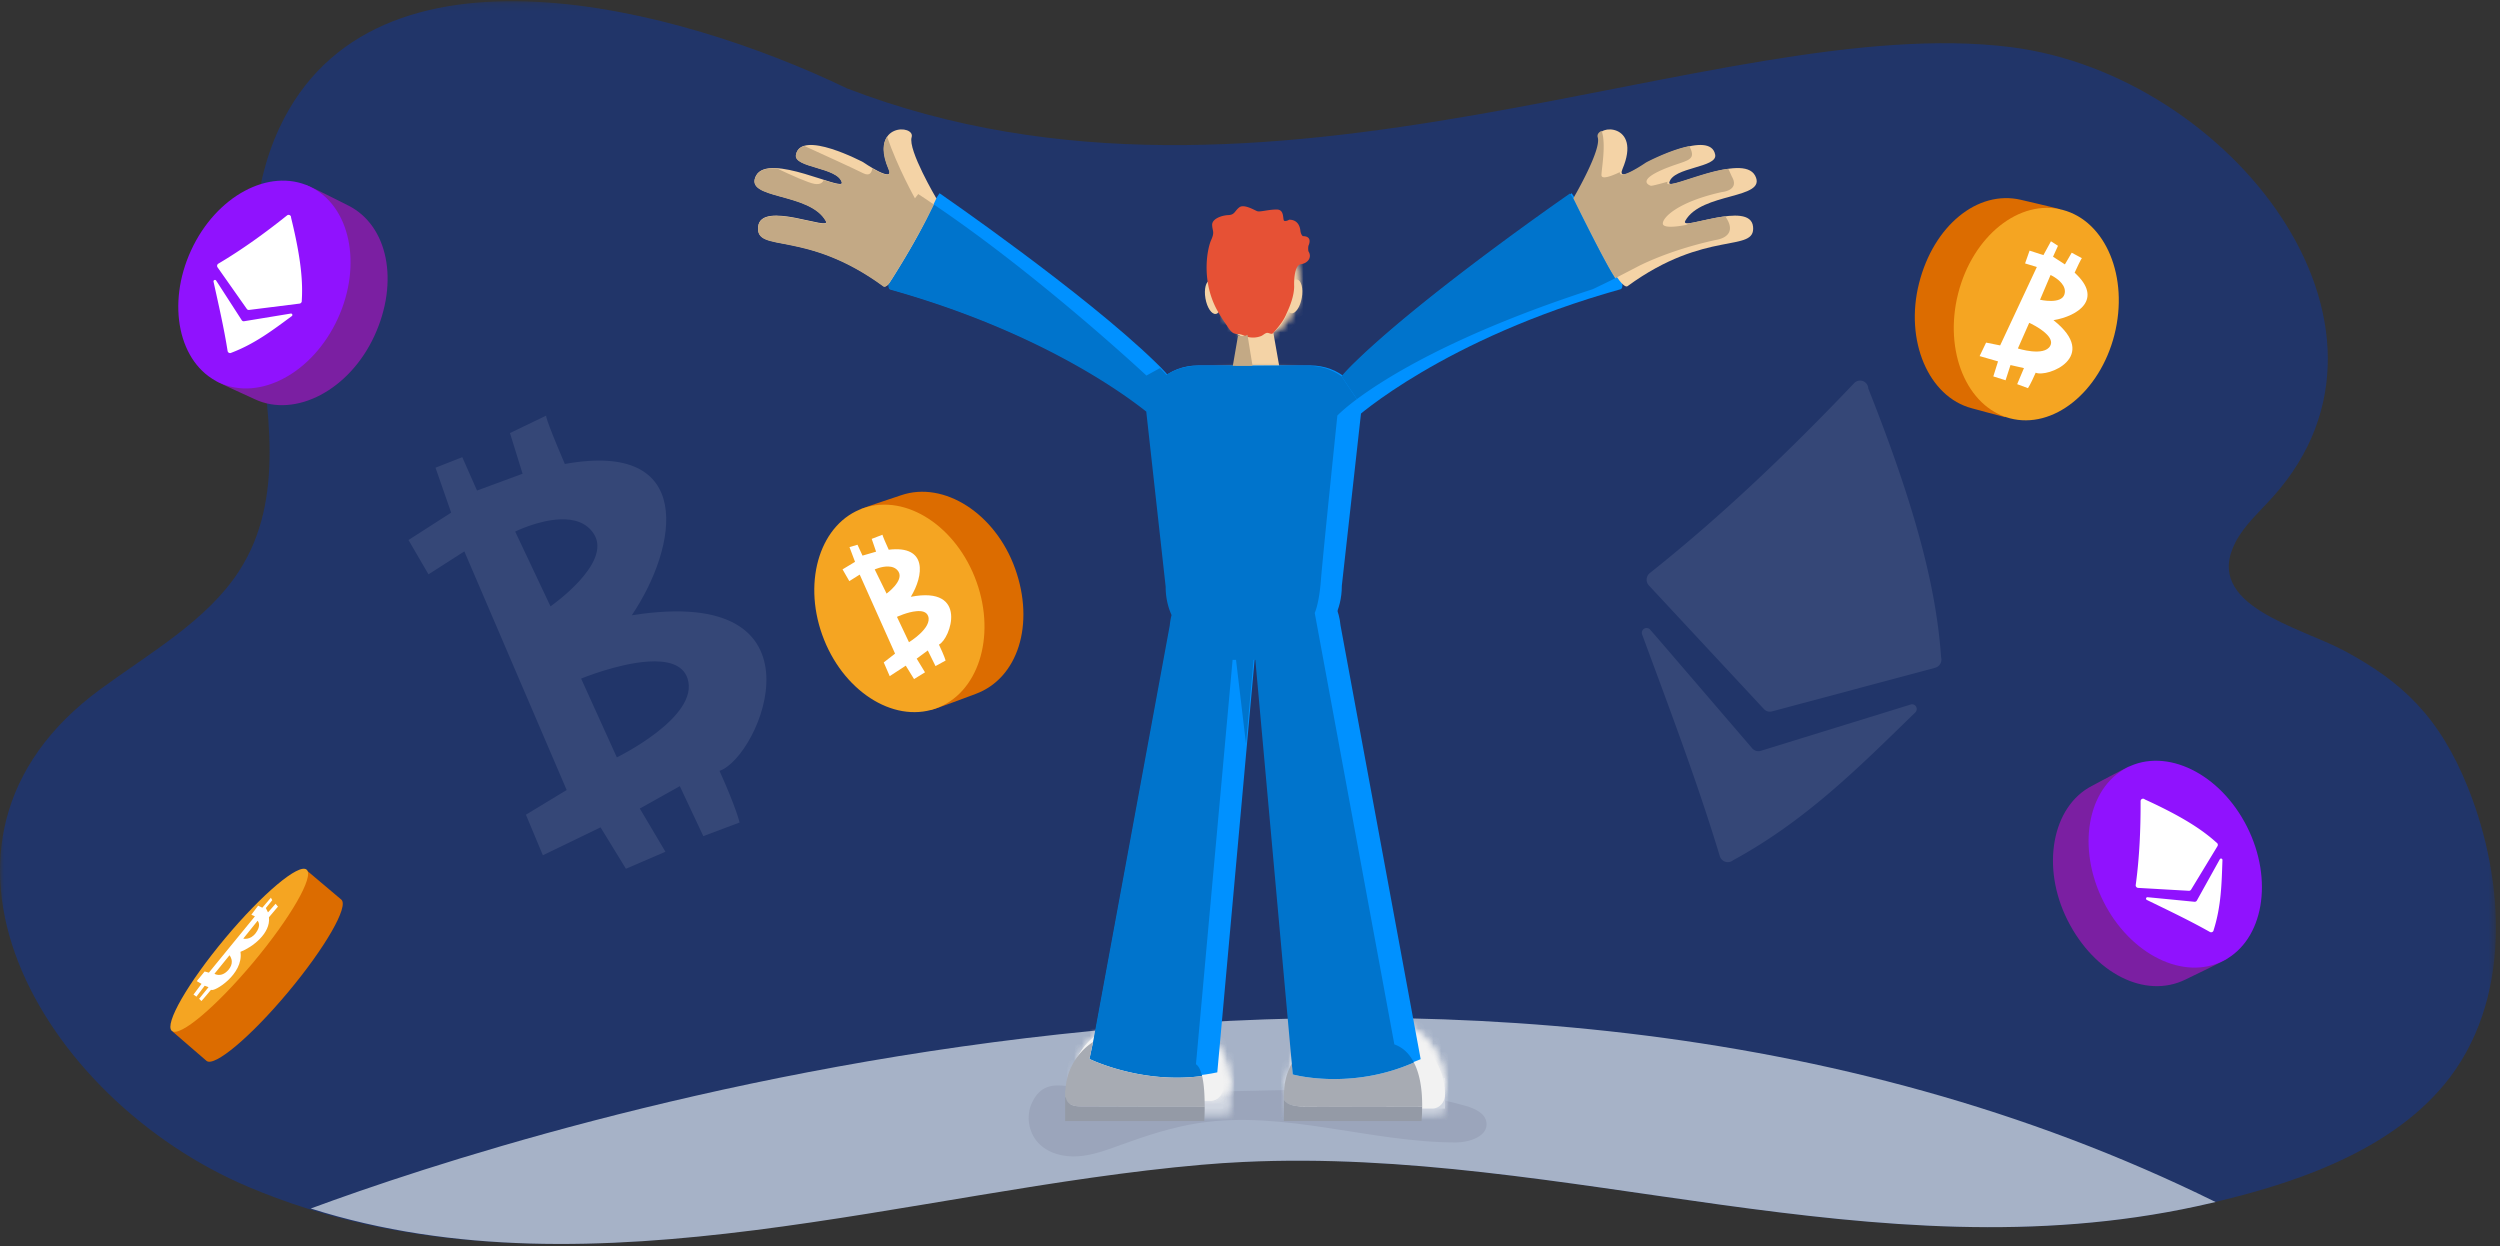 <svg xmlns="http://www.w3.org/2000/svg" xmlns:xlink="http://www.w3.org/1999/xlink" width="327" height="163" viewBox="0 0 327 163"><rect x="0" y="0" width="327" height="163" fill="#333333" stroke="none"/><defs><path id="a" d="M0 .155h326.465v162.551H0z"/><path id="c" d="M.694 2.905c0 1.6 3.418 2.898 7.632 2.898 4.214 0 7.63-1.298 7.63-2.898 0-1.601-3.416-2.898-7.63-2.898S.694 1.304.694 2.905z"/><path id="e" d="M.66.093h20.079v4.419H.66z"/><path id="g" d="M.66.093h20.079v4.419H.66z"/><path id="i" d="M.652 8.662c0 .971.752 1.756 1.679 1.756h16.744c.445 0 .871-.184 1.186-.512.314-.33.49-.776.49-1.244-.017-4.43-3.454-8.01-7.684-8.01H8.34V.616C4.095.616.652 4.218.652 8.662z"/><path id="k" d="M.652 8.662c0 .971.752 1.756 1.679 1.756h16.744c.445 0 .871-.184 1.186-.512.314-.33.49-.776.49-1.244-.017-4.43-3.454-8.01-7.684-8.01H8.34V.616C4.095.616.652 4.218.652 8.662z"/><path id="m" d="M.655.093h20.079v4.419H.655z"/><path id="o" d="M.655.093h20.079v4.419H.655z"/><path id="q" d="M8.36.643C4.116.643.674 4.247.674 8.69c0 .97.752 1.756 1.678 1.756h16.737c.447.003.875-.182 1.191-.512a1.8 1.8 0 00.494-1.244c0-4.444-3.441-8.046-7.687-8.046H8.36z"/><path id="s" d="M8.36.643C4.116.643.674 4.247.674 8.69c0 .97.752 1.756 1.678 1.756h16.737c.447.003.875-.182 1.191-.512a1.8 1.8 0 00.494-1.244c0-4.444-3.441-8.046-7.687-8.046H8.36z"/><path id="u" d="M.264 7.141c0 3.705 2.359 6.71 5.266 6.71 2.91 0 5.268-3.005 5.268-6.71S8.44.431 5.53.431C2.623.431.264 3.436.264 7.141z"/><path id="w" d="M.264 7.141c0 3.705 2.359 6.71 5.266 6.71 2.91 0 5.268-3.005 5.268-6.71S8.44.431 5.53.431C2.623.431.264 3.436.264 7.141z"/></defs><g fill="none" fill-rule="evenodd"><mask id="b" fill="#fff"><use xlink:href="#a"/></mask><path fill="#213569" fill-rule="nonzero" d="M306.671 85.141c-5.874-3.161-18.578-5.92-14.27-14.22 1.168-2.25 3.208-4.046 4.95-5.994 20.078-22.469-5.742-55.165-34.337-58.764-38.292-4.818-97.256 26.58-152.221 5.4C88.987 1.047 48.87-9.878 36.509 16.805c-3.732 8.058-3.756 17.044-2.792 25.693 1.216 10.895 3.72 22.658-2.45 32.2C27.085 81.164 19.615 85.383 13.1 90.17c-27.195 19.981-7.76 53.572 19.34 65.054 39.536 16.75 83.812.646 124.466-2.913 1.831-.16 3.66-.282 5.484-.368 42.362-2.001 82.747 15.015 125.026 5.803 12.234-2.665 24.861-6.96 32.254-15.846 9-10.817 7.978-26.745 3.182-38.775-3.772-9.458-8.744-13.978-16.18-17.985" mask="url(#b)"/><g fill-rule="nonzero"><path fill="#A6B2C7" d="M289.797 157.223c-99.548-49.118-220.736-9.653-249.15.85 37.45 11.868 78.572-2.402 116.53-5.722 1.827-.16 3.652-.281 5.472-.367 42.264-1.995 82.558 14.968 124.739 5.785.8-.174 1.605-.357 2.409-.546"/><path fill="#354777" d="M216.779 83.433l12.33 14.354c.007.008.016.016.022.025a1.074 1.074 0 001.187.395l19.688-6.081a.613.613 0 01.565.226.628.628 0 01-.098.878c-7.172 6.975-14.18 14.064-23.793 19.297a1.077 1.077 0 01-1.432-.062 1.087 1.087 0 01-.284-.435c-2.934-9.713-6.611-19.377-10.177-29.05a.632.632 0 01.176-.679.616.616 0 01.874.053l.942 1.08zm27.596-32.607c7.039 17.72 8.965 27.496 9.524 35.149a1.117 1.117 0 01-.78 1.369L231.78 93.05c-.19.05-.386.049-.573-.004a1.075 1.075 0 01-.524-.344.54.54 0 01-.04-.04l-14.969-16.086-.014-.014a1.117 1.117 0 01.078-1.558c9.507-7.552 18.34-16.008 26.824-24.93a1.08 1.08 0 011.082-.237c.434.148.711.55.73.988z"/><path fill="#DC6C00" d="M262.234 54.563c-1.467-.377-3.637-.982-4.324-1.162-5.647-1.49-8.806-8.832-6.896-16.362 1.908-7.525 7.656-12.235 13.338-10.9 1.541.366 3.622.836 5.1 1.228l-7.218 27.196z"/><path fill="#F5A522" d="M276.568 43.783c1.91-7.528-1.12-14.837-6.765-16.327-5.646-1.489-11.768 3.405-13.678 10.933-1.91 7.527 1.118 14.835 6.764 16.324 5.645 1.491 11.77-3.403 13.68-10.93"/><path fill="#FFF" d="M267.642 43.66c.508.486.822 1.04.525 1.58-.798 1.44-4.228.341-4.228.341l1.482-3.357s1.382.619 2.221 1.435m2.008-6.618c.333.4.546.891.383 1.45-.402 1.369-3.197.716-3.197.716l1.377-3.238s.885.403 1.437 1.072m2.667-3.271l-1.338-.716-.89 1.529-1.553-1.005.649-1.428-.92-.59-.986 1.81-1.81-.59-.588 1.675 1.539.469-4.8 10.256-1.838-.367-.848 1.764 2.409.693-.617 1.965 1.604.507.644-1.992 1.759.397-.886 2.102 1.413.523s.333-.482 1.006-2.023c1.527.667 8.44-2.06 2.328-6.869 3.18-.53 6.582-2.75 2.769-6.212.932-2.03.954-1.898.954-1.898"/><path fill="#DC6C00" d="M40.225 113.942l4.418 3.725c1.014.874-2.112 6.306-6.983 12.13-4.87 5.823-9.64 9.832-10.653 8.96l-4.425-3.82 17.643-20.995z"/><path fill="#F5A522" d="M40.111 113.752c1.014.877-2.115 6.307-6.984 12.13-4.87 5.823-9.64 9.836-10.652 8.96-1.014-.874 2.114-6.306 6.981-12.128 4.872-5.824 9.641-9.836 10.655-8.962"/><path fill="#FFF" d="M30.319 125.804c0 .307-.108.676-.457 1.073-.934 1.06-1.812.493-1.812.493l1.968-2.42s.302.34.3.854m3.56-4.737c-.02.25-.127.573-.425.973-.732.98-1.634.728-1.634.728l1.874-2.332s.217.21.185.63m2.483-2.471l-.313-.38-.996 1.123-.281-.564.838-1.029-.175-.327-1.123 1.31-.546-.265-.89 1.184.467.209-6.022 7.366-.553-.154-1.032 1.263.621.357-1.048 1.4.383.274 1.084-1.427.501.183-1.234 1.523.302.296s.337-.357 1.263-1.481c.299.386 4.295-1.995 3.844-4.956 1.554-.6 3.976-2.425 3.725-4.518 1.229-1.477 1.185-1.387 1.185-1.387"/><path fill="#7B1FA2" d="M291.347 125.38c-1.286.727-3.771 1.906-5.51 2.754-5.253 2.56-11.894-.8-15.399-7.764-3.508-6.967-2.027-14.864 3.16-17.564.812-.422 3.859-2.07 4.919-2.565l12.83 25.14z"/><path fill="#9012FE" d="M293.913 108.142c3.508 6.965 2.146 14.801-3.04 17.503-5.187 2.702-12.236-.755-15.74-7.72-3.508-6.965-2.148-14.802 3.04-17.502 5.184-2.703 12.234.754 15.74 7.72"/><path fill="#FFF" d="M281.331 117.395l5.67.553.01.001a.322.322 0 00.34-.162l3.014-5.42a.186.186 0 01.17-.069c.102.015.174.11.162.212-.107 3.01-.155 6.01-1.154 9.148a.324.324 0 01-.325.284.328.328 0 01-.152-.035c-2.66-1.5-5.472-2.837-8.262-4.196a.188.188 0 01-.102-.184.182.182 0 01.2-.17l.43.038zm-.792-12.832c5.221 2.385 7.675 4.11 9.39 5.657.003 0 .004.002.007.003a.337.337 0 01.109.457l-3.449 5.683a.323.323 0 01-.311.152h-.017l-6.605-.38-.005-.001a.337.337 0 01-.309-.355c.495-3.62.653-7.298.64-11.003a.328.328 0 01.185-.277.328.328 0 01.365.064z"/><path fill="#354777" d="M84.779 86.532c2.398-.153 4.513.31 5.144 2.19 1.682 5.02-9.24 10.344-9.24 10.344L76.01 88.758s4.778-1.972 8.769-2.226M73.287 67.93c1.736-.064 3.421.372 4.405 1.93 2.415 3.833-5.686 9.45-5.686 9.45l-4.62-9.782s3.01-1.492 5.9-1.598m-1.834-13.573l-4.747 2.286 1.65 5.322-5.96 2.199-1.928-4.365-3.502 1.378 2.048 5.876-5.581 3.581 2.615 4.489 4.69-3.002 13.384 31.211-5.331 3.23 2.217 5.305 7.546-3.65 3.32 5.416 5.166-2.226-3.352-5.65 5.232-2.928 3.075 6.537 4.743-1.782s-.394-1.807-2.623-6.755c5.345-1.829 14.806-24.51-11.475-20.35 6.091-9.055 8.378-22.887-8.758-19.79-2.798-6.53-2.43-6.333-2.43-6.333"/><path fill="#DC6C00" d="M112.585 66.585c1.099-.428 4.42-1.51 5.29-1.81 5.578-1.908 12.324 2.374 14.91 9.621 2.586 7.244.377 14.305-5.143 16.359-1.829.678-4.417 1.67-5.842 2.105l-9.215-26.275z"/><path fill="#F5A522" d="M107.545 83.033c2.587 7.246 9.204 11.573 14.78 9.665 5.576-1.91 7.999-9.33 5.412-16.574-2.586-7.248-9.203-11.574-14.78-9.666-5.575 1.908-8 9.329-5.412 16.575"/><path fill="#FFF" d="M119.863 79.945c.7-.065 1.325.058 1.537.637.57 1.545-2.505 3.42-2.505 3.42l-1.572-3.317s1.372-.64 2.54-.74m-3.696-5.847c.52.01 1.031.169 1.347.658.773 1.199-1.549 2.888-1.549 2.888l-1.55-3.161s.884-.405 1.752-.385m-.73-4.157l-1.417.544.574 1.674-1.776.516-.656-1.424-1.048.31.726 1.928-1.633.984.885 1.54 1.36-.856 4.623 10.337-1.48 1.15.78 1.796 2.1-1.37 1.083 1.753 1.433-.883-1.086-1.79 1.45-1.07 1.01 2.044 1.322-.725s-.146-.568-.873-2.085c1.503-.718 3.96-7.729-3.676-6.253 1.678-2.752 2.224-6.777-2.89-6.158-.926-2.031-.811-1.962-.811-1.962"/><path fill="#7B1FA2" d="M28.322 49.882c1.04.541 4.198 1.957 5.026 2.345 5.297 2.473 12.36-1.207 15.623-8.293 3.265-7.083 1.792-14.448-3.437-17.061-1.729-.864-4.177-2.12-5.535-2.7l-11.677 25.71z"/><path fill="#9012FE" d="M24.997 32.74c3.264-7.085 10.203-10.824 15.5-8.352 5.298 2.475 6.944 10.223 3.679 17.306-3.262 7.087-10.203 10.826-15.5 8.353-5.295-2.473-6.944-10.222-3.68-17.306"/><path fill="#FFF" d="M28.504 37.055l3.089 4.785c0 .005.004.007.005.01a.318.318 0 00.155.143.311.311 0 00.182.023l6.121-1.006a.186.186 0 01.094.348c-2.425 1.786-4.805 3.612-7.887 4.78a.324.324 0 01-.424-.078.315.315 0 01-.067-.142c-.475-3.016-1.177-6.05-1.843-9.079a.19.19 0 01.08-.195.185.185 0 01.259.051l.236.36zm9.567-8.593c1.372 5.574 1.546 8.568 1.4 10.872v.007a.336.336 0 01-.29.37l-6.597.828a.318.318 0 01-.313-.148l-.01-.016-3.804-5.41-.005-.004a.339.339 0 01.087-.462c3.146-1.862 6.127-4.021 9.023-6.334a.32.32 0 01.331-.026c.124.061.19.193.178.323z"/><path fill="#9BA5BB" d="M134.986 144.231c-.796 1.681-.479 3.827.769 5.207 1.291 1.424 3.353 1.94 5.272 1.806 1.916-.133 3.745-.826 5.553-1.483 3.331-1.21 6.722-2.328 10.227-2.866 11.127-1.706 22.309 2.507 33.566 2.54 1.844.005 4.333-.822 4.053-2.646-.183-1.2-1.529-1.8-2.697-2.135-8.271-2.38-17.032-2.214-25.639-2.029l-18.48.397c-2.864.062-5.257-.568-7.965-.951-1.991-.282-3.602-.077-4.66 2.16"/><path fill="#F4D3A6" d="M167.402 48.334h-5.872l1.192-6.808h3.482z"/></g><g transform="translate(156 48)"><mask id="d" fill="#fff"><use xlink:href="#c"/></mask><path fill="#B28B67" fill-rule="nonzero" mask="url(#d)" d="M-2.538 8.765H19.19V-2.957H-2.538z"/></g><path fill="#D0D6E1" fill-rule="nonzero" d="M140 145h20v-4h-20z"/><g transform="translate(140 141)"><mask id="f" fill="#fff"><use xlink:href="#e"/></mask><path fill="#D0D6E1" fill-rule="nonzero" mask="url(#f)" d="M-97.096 235.667h210.06v-426.791h-210.06z"/><mask id="h" fill="#fff"><use xlink:href="#g"/></mask><path fill="#D0D6E1" fill-rule="nonzero" mask="url(#h)" d="M-2.257 7.846h25.914V-3.24H-2.257z"/></g><path fill="#F2F2F2" fill-rule="nonzero" d="M147.648 134.034h4.704c4.21 0 7.63 3.654 7.648 8.174 0 .476-.176.932-.49 1.267a1.61 1.61 0 01-1.18.525h-16.66c-.923 0-1.67-.801-1.67-1.792 0-4.534 3.424-8.208 7.648-8.208v.034z"/><g transform="translate(140 133)"><mask id="j" fill="#fff"><use xlink:href="#i"/></mask><path fill="#F2F2F2" fill-rule="nonzero" mask="url(#j)" d="M-97.096 224.278h210.06v-391.225h-210.06z"/><mask id="l" fill="#fff"><use xlink:href="#k"/></mask><path fill="#F2F2F2" fill-rule="nonzero" mask="url(#l)" d="M-2.264 13.476H23.67V-2.439H-2.264z"/></g><path fill="#D0D6E1" fill-rule="nonzero" d="M169 145h20v-4h-20z"/><g transform="translate(168 141)"><mask id="n" fill="#fff"><use xlink:href="#m"/></mask><path fill="#D0D6E1" fill-rule="nonzero" mask="url(#n)" d="M-124.659 235.667H85.402v-426.791h-210.061z"/><mask id="p" fill="#fff"><use xlink:href="#o"/></mask><path fill="#D0D6E1" fill-rule="nonzero" mask="url(#p)" d="M-2.263 7.846h25.914V-3.24H-2.263z"/></g><path fill="#F2F2F2" fill-rule="nonzero" d="M187.324 145H170.67c-.922 0-1.669-.802-1.669-1.791 0-4.534 3.425-8.209 7.648-8.209h4.704c4.225 0 7.648 3.675 7.648 8.209 0 .477-.176.933-.491 1.27a1.61 1.61 0 01-1.185.521"/><g transform="translate(168 133)"><mask id="r" fill="#fff"><use xlink:href="#q"/></mask><path fill="#F2F2F2" fill-rule="nonzero" mask="url(#r)" d="M-124.659 224.278H85.402v-391.225h-210.061z"/><mask id="t" fill="#fff"><use xlink:href="#s"/></mask><path fill="#F2F2F2" fill-rule="nonzero" mask="url(#t)" d="M-2.244 13.502h25.933V-2.413H-2.244z"/></g><g fill-rule="nonzero"><path fill="#0091FF" d="M171.37 47.795h-14.629c-3.85 0-6.898 2.751-6.681 6.054l2.528 22.776c0 12.78 22.922 12.78 22.922 0l2.535-22.776c.222-3.277-2.832-6.054-6.675-6.054"/><path fill="#0091FF" d="M159.512 75.629h-.135c-3.108-.424-5.906 2.288-6.249 6.054l-10.485 56.742s8.136 3.691 16.579 1.837l5.164-57.093c.357-3.767-1.086-7.157-4.874-7.54"/><path fill="#0091FF" d="M168.956 75.741h.134c3.108-.423 5.906 2.287 6.25 6.055l10.483 56.742s-8.135 3.691-16.578 1.837l-5.164-57.093c-.356-3.767 1.086-7.157 4.875-7.54m-17.83-28.378c-9.335-9.07-28.234-22.09-28.234-22.09s-8.17 11.98-6.383 12.563c23.209 6.495 34.667 16.867 34.667 16.867s7.786.141-.05-7.34m26.215 0c9.333-9.07 28.233-22.09 28.233-22.09s8.17 11.98 6.383 12.563c-23.207 6.495-34.667 16.867-34.667 16.867s-7.786.141.05-7.34"/><path fill="#F4D3A6" d="M122.477 25.951s-3.748-6.34-3.235-8.005c.512-1.663-5.583-1.916-2.995 4.163.847 1.985-3.346-.895-3.346-.895s-8.187-4.344-8.783-.966c-.3 1.7 5.511 1.595 6.004 3.612.312 1.282-9.598-3.998-11.232-.876-1.635 3.125 7.038 2.111 9.143 5.906.807 1.457-8.502-2.762-8.867.749-.365 3.51 6.152.284 16.414 7.79 1.172.858 6.897-11.478 6.897-11.478m83.512 0s3.748-6.34 3.236-8.005c-.513-1.663 5.583-1.916 2.994 4.163-.847 1.985 3.346-.895 3.346-.895s8.187-4.344 8.783-.966c.3 1.7-5.51 1.595-6.003 3.612-.313 1.282 9.598-3.998 11.231-.876 1.634 3.125-7.037 2.111-9.143 5.906-.807 1.457 8.502-2.762 8.867.749.365 3.51-6.152.284-16.414 7.79-1.172.858-6.897-11.478-6.897-11.478M170.276 38.94c.21-1.216-.064-2.277-.611-2.37-.546-.094-1.16.815-1.369 2.03-.21 1.215.063 2.276.61 2.372.547.092 1.16-.816 1.37-2.032m-11.236 2.122c.548-.094.821-1.156.61-2.371-.21-1.216-.822-2.125-1.369-2.031-.547.095-.82 1.156-.61 2.37.209 1.217.822 2.126 1.37 2.032"/><path fill="#F4D3A6" d="M164.029 44.387c2.74 0 4.961-2.916 4.961-6.511 0-3.597-2.22-6.511-4.961-6.511s-4.962 2.914-4.962 6.51c0 3.596 2.22 6.512 4.962 6.512"/></g><g transform="translate(159 30)"><mask id="v" fill="#fff"><use xlink:href="#u"/></mask><path fill="#F4D3A6" fill-rule="nonzero" mask="url(#v)" d="M-128.079 335.972h231.177V-62.364h-231.177z"/><mask id="x" fill="#fff"><use xlink:href="#w"/></mask><path fill="#F4D3A6" fill-rule="nonzero" mask="url(#x)" d="M-2.947 16.961h16.955V-2.681H-2.947z"/></g><g fill-rule="nonzero"><path fill="#E65135" d="M161.51 43.64c.243.064.501.036.752.094.355.085.662.278 1.022.354a2.915 2.915 0 001.659-.128c.24-.093.52-.378.76-.418.237-.038.505.184.717.098a.398.398 0 00.146-.12c.664-.754 1.337-1.565 1.715-2.512.498-1.054.995-2.389.995-3.563 0 0-.13-2.723.88-2.882 1.01-.158 1.468-.983.977-1.71 0 0-.063-.539.033-.76.1-.223.458-1.205-.75-1.205 0 0-.26-.158-.325-.727-.066-.572-.359-1.426-1.467-1.426 0 0-.326.222-.62.158-.294-.063.097-1.489-1.01-1.489-1.109 0-2.186.349-2.544.222-.359-.126-1.727-.982-2.348-.507-.62.476-.586.982-1.434 1.015-.848.03-2.152.474-2.12 1.297.033.825.359.887-.13 1.965-.489 1.077-1.337 5.162.717 9.058.346.629.73 1.241 1.138 1.83.268.384.59.974.983 1.242a.813.813 0 00.254.114"/><path fill="#C3A985" d="M226.527 23.097c1.072 1.837-1.318 2.027-1.318 2.027-5.69 1.265-7.712 3.292-7.712 4.109 0 .83 3.028.19 3.028.19l.502-.231c1.086-.177 2.974-.708 4.644-.884 1.888 2.707-1.222 3.074-1.222 3.074-6.45 1.401-10.36 3.55-10.36 3.55-1.1.572-2.051 1.062-2.839 1.47l-.095-.177c-1.358-2.054-5.377-10.27-5.377-10.27.19-.327 3.707-6.367 3.205-7.986-.109-.381.122-.68.516-.857.61 1.782-.028 4.992-.028 5.795 0 .626 1.358.109 2.404-.395-.095 1.17 3.435-1.265 3.435-1.265s3.124-1.66 5.65-2.135c1.086 2.054-.408 1.768-3.395 3.033-3.287 1.401-2.024 2.027-1.644 2.15.11.04 1.019-.191 2.227-.531a.552.552 0 00-.067.122c-.218.898 4.535-1.4 7.984-1.809l.462 1.02z"/><path fill="#0074CC" d="M211.155 36.225l.095.177a95.216 95.216 0 01-2.974 1.442c-17.666 5.74-26.805 11.4-30.797 14.366l-2.01-2.993a24.38 24.38 0 011.698-1.796c9.315-9.073 28.176-22.106 28.176-22.106s.163.245.435.64c0 0 4.019 8.216 5.377 10.27"/><path fill="#A7ABB3" d="M184.934 138.973c.882 1.687 1.1 3.89 1.086 5.74-.923 0-13.416-.04-15.548 0-2.2.028-2.525-.856-2.525-.856h-.014v-1.238h.04a7.9 7.9 0 01.992-3.51l.122 1.429s7.523 2.108 15.82-1.551l.027-.014z"/><path fill="#949AA6" d="M170.472 144.714c2.132-.04 14.625 0 15.548 0 0 .707-.027 1.36-.081 1.918h-18.006v-2.775h.014s.326.884 2.525.857"/><path fill="#0074CC" d="M184.934 138.973l-.027.014c-8.297 3.66-15.82 1.55-15.82 1.55l-.122-1.428-4.766-52.795h-.231l-.991 10.964-1.304-10.964h-.448l-4.793 52.89c.38.245.624.817.8 1.538-8.01 1.088-14.732-2.231-14.732-2.231l.475-2.218 10.035-54.51c.04-.462.122-.91.23-1.333-.488-1.088-.773-2.326-.773-3.727l-2.526-22.8c0-.027.013-.054.013-.068-3.367-2.68-14.461-10.624-33.485-15.97-.231-.068-.285-.327-.231-.721 0 0 3.53-5.4 5.893-10.366l.027-.041c13.892 9.373 27.796 22.364 27.796 22.364l1.78-.98c.298.314.583.613.828.899a7.377 7.377 0 014.046-1.184h7.224v.027l2.689-.027h4.684c1.644 0 3.11.53 4.264 1.36l2.01 2.993c-1.806 1.347-2.553 2.15-2.553 2.15s-1.887 18.215-2.145 21.453c-.245 3.224-.815 4.353-.815 4.353l10.415 56.441c1.195.422 2.01 1.292 2.553 2.367"/><path fill="#C3A985" d="M163.167 43.788l.666 4.068h-2.58l.678-3.945a1.046 1.046 0 01-.176-.123c.394.164.964.286 1.412 0"/><path fill="#A7ABB3" d="M139.431 143.558h-.108v-.939h.04a7.928 7.928 0 013.612-6.326l-.475 2.218s6.722 3.319 14.733 2.23c.285 1.17.34 2.749.34 4.027h-.041l-16.2-.054c-1.847 0-1.9-1.048-1.9-1.156"/><path fill="#949AA6" d="M157.532 144.768h.04a29.6 29.6 0 01-.054 1.864h-18.195v-3.075h.108c0 .109.055 1.156 1.901 1.156l16.2.055z"/><path fill="#C3A985" d="M122.158 26.757l-.027.04c-2.362 4.966-5.893 10.366-5.893 10.366-.299.3-.543.436-.693.313-10.238-7.509-16.742-4.285-16.376-7.795.353-3.523 9.655.708 8.84-.748-2.105-3.809-10.754-2.789-9.125-5.917.435-.844 1.48-1.061 2.757-.98 1.86.884 4.073 1.877 4.888 2.013.774.123 1.086-.176 1.209-.49 1.453.463 2.457.763 2.362.327-.502-2.013-6.3-1.904-6.002-3.605.123-.666.544-1.034 1.127-1.183 2.2 1.006 6.478 2.952 7.686 3.564.828.408 1.114-.068 1.182-.64 1.167.68 2.647 1.375 2.118.123-.91-2.122-.747-3.469-.177-4.258 1.399 4.068 3.64 8.053 3.64 8.053l.434-.557c.679.449 1.371.897 2.05 1.374"/></g></g></svg>